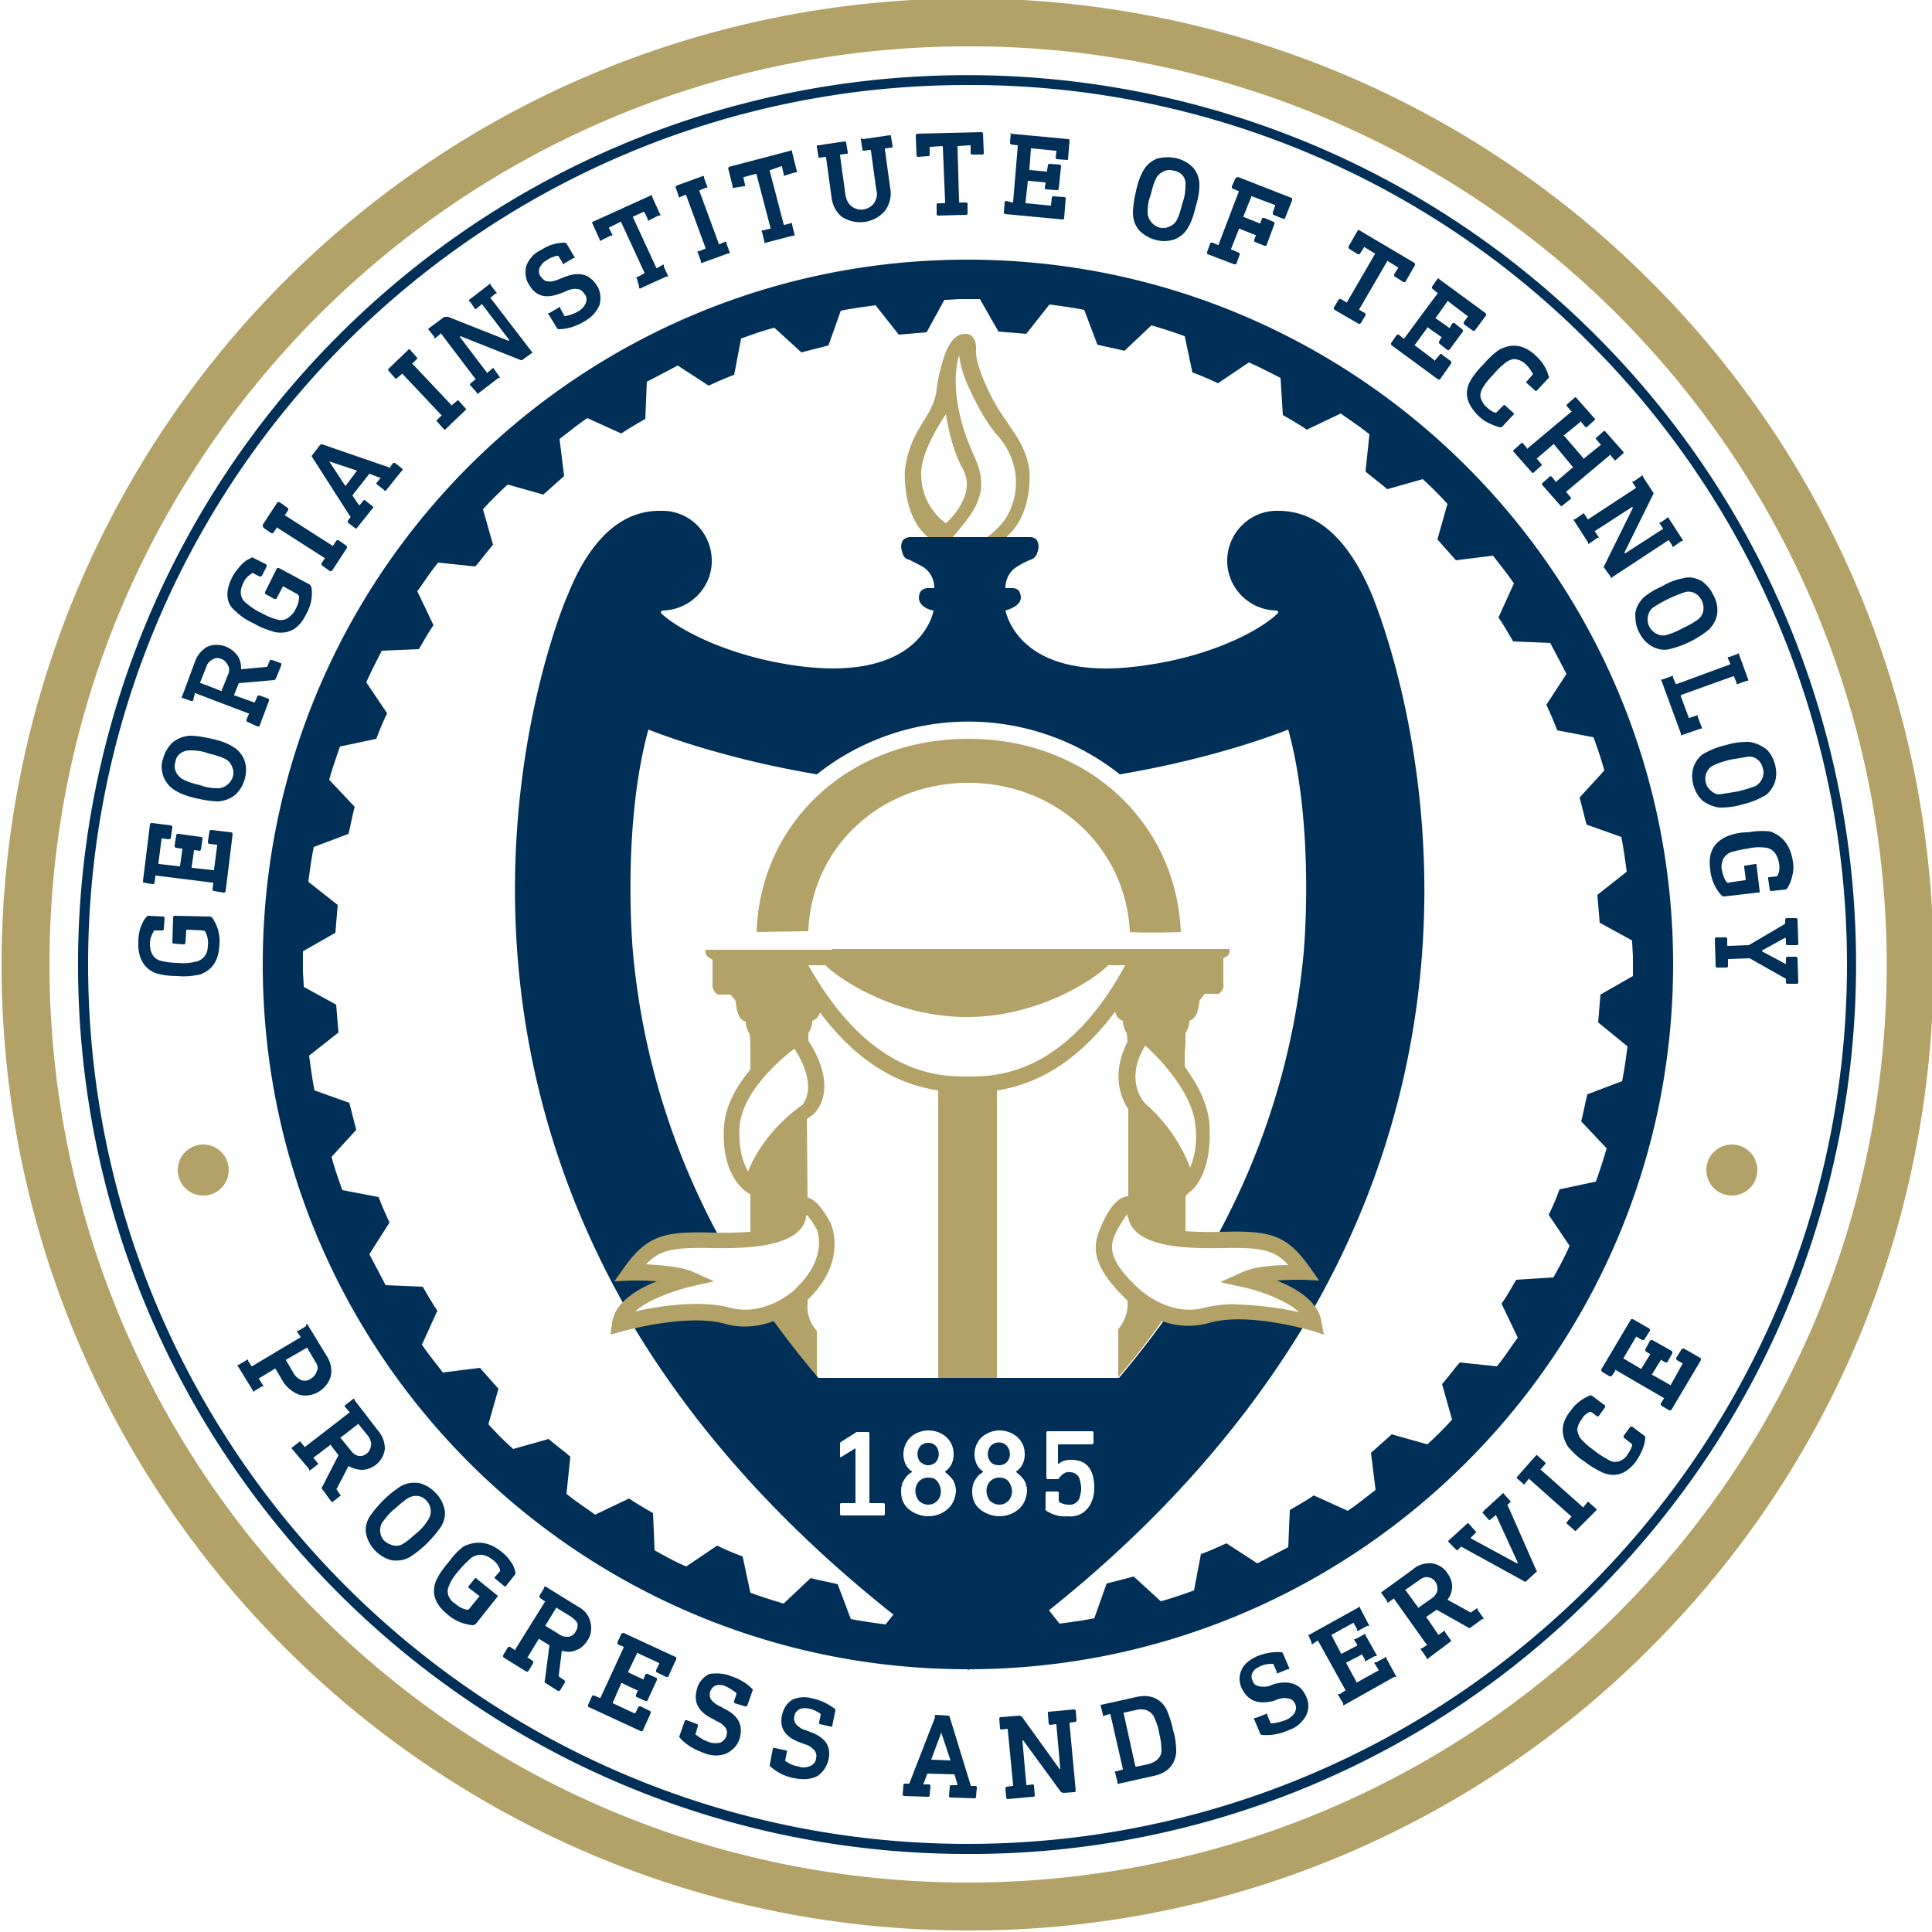 <svg xmlns="http://www.w3.org/2000/svg" width="200" height="200"><path d="M100.16 199.84c-55.2 0-100-44.8-100-100a100.16 100.16 0 0 1 29.281-70.719c39.04-39.043 102.399-39.043 141.438 0s39.043 102.399 0 141.438c-18.719 18.8-44.16 29.363-70.719 29.28zm0-195.04C47.68 4.8 5.121 47.36 5.121 99.84c0 25.2 10 49.36 27.84 67.2 37.117 37.12 97.277 37.12 134.48 0s37.118-97.278 0-134.481a94.63 94.63 0 0 0-67.28-27.758zm0 0" fill="#b2a268"/><path d="M100.16 191.922c-50.8 0-92.082-41.203-92.082-92.082A92.12 92.12 0 0 1 35.04 34.719C70.961-1.2 129.281-1.2 165.2 34.719s35.922 94.242 0 130.16c-17.12 17.36-40.558 27.121-65.039 27.043zm0-183.121C49.922 8.8 9.121 49.6 9.121 99.84s40.8 91.039 91.04 91.039 91.038-40.8 91.038-91.04c0-24.16-9.597-47.359-26.719-64.398-16.96-17.12-40.16-26.722-64.32-26.64zm0 18.078c-40.32 0-72.96 32.64-72.96 72.96s32.722 72.962 72.96 72.962 73.04-32.723 73.04-72.961-32.72-72.961-73.04-72.961zm68.32 81.441c-.16 1.2-.32 2.399-.558 3.602l-3.602 1.36c-.242.956-.398 1.917-.64 2.796l2.64 2.8a55.999 55.999 0 0 1-1.12 3.442l-3.759.801a26.72 26.72 0 0 1-1.12 2.64l2.16 3.2c-.481 1.117-1.04 2.16-1.68 3.277l-3.84.242c-.48.801-.961 1.68-1.52 2.48l1.68 3.52c-.723.961-1.36 2-2.16 2.961l-3.84-.402c-.64.723-1.2 1.52-1.84 2.242l1.04 3.68a39.36 39.36 0 0 1-2.56 2.559l-3.683-1.04-2.156 1.918.476 3.84c-.957.723-1.918 1.524-2.878 2.16l-3.52-1.597c-.8.558-1.68 1.039-2.48 1.52l-.16 3.84-3.2 1.679-3.2-2.078c-.882.398-1.76.797-2.64 1.117l-.718 3.762c-1.122.398-2.243.8-3.442 1.12l-2.8-2.562c-.88.242-1.84.48-2.801.723l-1.278 3.598c-1.203.242-2.402.402-3.601.558l-2.399-3.039-2.883.242-1.84 3.36c-.636 0-1.199.078-1.84.078h-1.84l-1.917-3.36-2.883-.238-2.398 3.04c-1.2-.161-2.399-.321-3.602-.56L86.718 164c-.956-.238-1.917-.398-2.796-.64l-2.8 2.64a55.998 55.998 0 0 1-3.442-1.121l-.801-3.758c-.879-.32-1.84-.723-2.64-1.121l-3.2 2.16c-1.117-.48-2.16-1.039-3.277-1.68l-.16-3.84c-.801-.48-1.68-.96-2.48-1.519l-3.52 1.68c-.961-.723-2-1.36-2.961-2.16l.398-3.84c-.719-.64-1.52-1.2-2.238-1.84L53.12 150a38.18 38.18 0 0 1-2.562-2.559l1.043-3.68-1.922-2.16-3.84.477c-.719-.957-1.52-1.918-2.16-2.879l1.601-3.52c-.562-.8-1.043-1.679-1.52-2.48l-3.84-.16-1.683-3.2 2.082-3.28c-.398-.88-.8-1.758-1.12-2.637l-3.759-.723c-.402-1.12-.8-2.238-1.12-3.437l2.558-2.801-.719-2.8-3.601-1.282c-.239-1.2-.399-2.399-.559-3.598l3.04-2.402-.24-2.879-3.359-1.84c0-.64-.082-1.2-.082-1.84v-1.84l3.36-1.921.242-2.88-3.04-2.398c.157-1.203.317-2.402.56-3.601l3.597-1.36c.242-.96.402-1.922.64-2.8l-2.64-2.801c.32-1.117.723-2.32 1.121-3.438l3.762-.8c.32-.88.719-1.84 1.117-2.641l-2.156-3.2c.476-1.12 1.039-2.16 1.598-3.28l3.84-.16c.48-.802.96-1.68 1.519-2.481l-1.68-3.52c.723-.96 1.36-2 2.16-2.96l3.84.402c.64-.72 1.2-1.52 1.84-2.243L50 52.718a39.58 39.58 0 0 1 2.559-2.558l3.68 1.04 2.16-1.919-.477-3.84c.957-.722 1.918-1.52 2.879-2.16l3.52 1.598c.8-.559 1.679-1.04 2.48-1.52l.16-3.84 3.2-1.68 3.198 2.083c.88-.402 1.762-.8 2.641-1.121l.719-3.762c1.12-.398 2.242-.8 3.441-1.117l2.8 2.558 2.802-.718 1.277-3.602c1.2-.238 2.402-.398 3.602-.558l2.398 3.039 2.883-.243 1.84-3.359c.636 0 1.199-.078 1.84-.078h1.84l1.917 3.36 2.88.238 2.402-3.04c1.199.16 2.398.32 3.597.56l1.364 3.6c.957.243 1.918.4 2.796.641l2.801-2.64a56 56 0 0 1 3.442 1.12l.8 3.759c.88.32 1.84.722 2.637 1.12l3.203-2.16c1.117.481 2.16 1.04 3.278 1.602l.242 3.84c.8.48 1.68.96 2.48 1.52l3.52-1.68c.96.719 2 1.36 2.96 2.16l-.402 3.84c.72.64 1.52 1.199 2.243 1.84l3.68-1.04a38.56 38.56 0 0 1 2.558 2.56l-1.04 3.679 1.919 2.16 3.84-.48c.722.96 1.52 1.921 2.16 2.878l-1.598 3.524c.559.797 1.04 1.68 1.52 2.476l3.84.16 1.68 3.204-2.083 3.199c.402.879.8 1.758 1.121 2.64l3.762.72c.398 1.12.8 2.238 1.117 3.44l-2.558 2.798.718 2.8 3.602 1.282c.238 1.199.398 2.398.558 3.597l-3.039 2.403.243 2.879 3.359 1.84c0 .64.078 1.199.078 1.84v1.84l-3.36 1.92-.238 2.88zm0 0" fill="#003057"/><path d="M106.559 48.719c-.32-2.88-2.32-4.719-3.598-7.04-2.16-4-1.922-5.44-1.922-5.44s.16-1.68-1.117-1.68c-1.121 0-1.684 1.12-2 1.84-.48 1.28-.8 2.562-.961 3.921-.32 2.88-2.64 3.84-3.281 8.239 0 0-.399 4.882 2.48 7.12h7.918c2.961-2.48 2.48-6.96 2.48-6.96zm-8.637 5.441c-1.684-1.2-2.563-3.12-2.563-5.12 0-2.56 2.563-6.161 2.563-6.161s.476 3.441 1.758 5.68c1.52 2.8-1.758 5.601-1.758 5.601zm6.078-.32a8.383 8.383 0 0 1-1.922 1.84h-3.52c2.403-2.801 4-4.72 2.32-8.399-3.038-6.562-1.597-10.48-1.597-10.48.239 1.199.239 2.078 2.239 5.758.558.96 1.12 1.84 1.84 2.64 2.16 2.48 2.402 6 .64 8.64zM82.96 134c-.96.879-2.16 1.602-3.44 2.078a130.701 130.701 0 0 0 5.039 6.563v-4.88a3.64 3.64 0 0 1-.957-2.8v-1.52a4.7 4.7 0 0 1-.641.559zm34.24 0-.481-.48v1.28c.082 1.04-.32 2-.957 2.802v4.957c1.84-2.16 3.52-4.32 5.039-6.559-1.281-.32-2.563-1.04-3.602-2zm-33.68-19.2c-4.48 3.2-5.598 6.88-5.84 7.759v5.68c2.718-.239 4.64-.88 4.96-2.317.16-.723.32-1.203.56-1.203.16 0 .241.082.402.16zm34.48 0c-.719-.8-1.121-1.84-1.2-2.878v12.797c.079 0 .16-.078.24 0 .241 0 .401.48.562 1.203.32 1.437 2.238 2.156 5.117 2.316v-6.476A17.084 17.084 0 0 0 118 114.8zM86.16 98.32H73.04v.239c0 .562.722.722.722.8V102c0 .398.238.8.558.96h1.282c.238.24.476.481.558.72.078.96.32 1.922 1.04 2.082 0 .476.16.879.402 1.277.078.48.078 1.441.078 2v2.8c1.36-1.679 2.879-3.198 4.718-4.48.48.641.883 1.282 1.204 2v-.398c.078-.48.078-1.441.078-2 .242-.402.398-.8.398-1.281.402-.16.723-.48.8-.88 4.481 6 9.044 7.598 12.243 8.079v29.762h6.078v-29.762c3.2-.48 7.762-2.16 12.242-8.16.079.48.399.8.797.96 0 .481.16.88.403 1.282.078.48.078 1.437.078 2v1.84a7.218 7.218 0 0 1 1.68-3.922c1.601 1.36 3.042 3.043 4.242 4.723v-2.641c.078-.48.078-1.441.078-2 .242-.402.402-.8.402-1.281.719-.239.957-1.121 1.04-2.078.16-.243.398-.48.558-.723h1.441c.32-.238.559-.559.48-.957v-2.64c0-.083.079-.16.079-.16.32-.083.562-.321.562-.642v-.242h-41.12zm14 13.121c-2.8 0-10 0-16.48-11.52h1.761c1.278 1.278 7.04 5.36 14.637 5.36 7.602 0 13.442-4.082 14.64-5.36h1.762c-6.242 11.52-13.52 11.52-16.32 11.52zm0 0" fill="#b2a268"/><path d="M103.441 152.96a1.32 1.32 0 0 0-.96.4c-.481.562-.481 1.359 0 2 .238.242.64.402.96.402.399 0 .72-.16.957-.403.48-.558.48-1.359 0-2-.238-.32-.636-.398-.957-.398zm0-1.28c.32 0 .637-.16.797-.32a1.32 1.32 0 0 0 0-1.68 1.16 1.16 0 0 0-1.68 0 1.33 1.33 0 0 0 0 1.68c.243.242.563.32.883.32zm-7.363 1.28a1.32 1.32 0 0 0-.957.4c-.48.562-.48 1.359 0 2 .238.242.64.402.957.402a1.31 1.31 0 0 0 .961-.403c.48-.558.48-1.359 0-2-.238-.32-.559-.398-.96-.398zm0-1.28c.32 0 .64-.16.8-.32a1.32 1.32 0 0 0 0-1.68c-.237-.239-.48-.32-.8-.32s-.637.16-.797.32a1.32 1.32 0 0 0 0 1.68c.239.16.48.32.797.32zM65.2 131.762c2.241-3.121 3.6-3.442 8.48-3.364h.96c-5.038-9.199-8.16-19.277-9.12-29.84 0 0-1.2-12.796 1.601-23.038 0 0 6.957 2.878 17.438 4.64a25.246 25.246 0 0 1 31.363 0c10.476-1.762 17.437-4.64 17.437-4.64 2.801 10.242 1.602 23.039 1.602 23.039-.961 10.48-4.082 20.562-9.2 29.84h.798c4.96-.16 6.242.242 8.48 3.363 0 0-4.16-.16-6.078.718 0 0 5.2 1.122 6.719 3.52C157.762 97.762 142 61.602 142 61.52c-1.52-3.598-4.398-8.641-9.68-8.641-2.8-.078-5.199 2.16-5.28 5.043-.08 2.797 2.16 5.2 5.038 5.277.082 0 .242.082.242.16s0 .082-.082.16c-1.52 1.52-6.316 4.243-13.199 5.282-12.879 2.078-14.719-4.64-14.96-5.602.562-.16 1.6-.558 1.6-1.36-.077-.64-.238-.878-.8-.96h-.8c0-.879.401-1.68 1.12-2.16.48-.32.961-.559 1.52-.797.562-.16.722-.723.8-1.363-.078-.637-.238-.88-.8-.957h-12.64c-.56.16-.72.32-.798.957.078.64.239 1.28.797 1.363.48.238.961.476 1.524.797.718.48 1.117 1.281 1.117 2.16h-.797c-.563.16-.723.32-.8.96 0 .88.956 1.282 1.519 1.36-.16.88-2 7.68-14.961 5.602-6.961-1.121-11.68-3.84-13.2-5.281-.082-.079-.082-.239 0-.239.079-.082.079-.082.16-.082 2.801-.078 5.122-2.398 5.04-5.277s-2.399-5.121-5.282-5.043c-5.277-.078-8.16 5.043-9.597 8.64-.082.083-15.762 36.083 6.238 74.32 1.68-2.237 6.64-3.359 6.64-3.359-2.238-.878-6.48-.718-6.48-.718zm59.76 4.476c-1.358.403-2.722.32-4.081-.078a99.687 99.687 0 0 1-5.04 6.48H84.72a95.654 95.654 0 0 1-5.117-6.562c-1.364.48-2.801.563-4.243.16-3.28-.879-8 .082-10.078.563 7.2 12.16 18.32 24.558 34.957 36.078 16.64-11.438 27.684-23.84 34.961-36-2.078-.559-6.96-1.598-10.238-.64zm-33.358 20.48c0 .083-.082.16-.082.16h-4.4c-.082 0-.16-.077-.16-.077v-1.04c0-.081.078-.16.078-.16h1.441c.079 0 .079 0 .079-.081v-5.598l-1.438.879c-.082.078-.16.078-.16-.082v-1.278c0-.082.078-.16.078-.16l1.52-.96c.082-.083.16-.083.242-.083h1.039c.082 0 .16.082.16.082v7.2c0 .082.078.082.078.082h1.363c.079 0 .16.078.16.078zm6.476-.48c-1.117.961-2.797.961-4 0-.558-.476-.797-1.117-.797-1.84 0-.398.078-.878.32-1.199a1.92 1.92 0 0 1 .797-.8v-.079a1.892 1.892 0 0 1-.636-.718 2.477 2.477 0 0 1-.242-1.043c0-.637.242-1.278.718-1.758 1.043-.961 2.723-.961 3.762 0 .48.48.719 1.039.719 1.758a2.21 2.21 0 0 1-.239 1.043 1.9 1.9 0 0 1-.64.718v.078c.32.243.558.48.8.801.239.403.32.801.32 1.2-.081.722-.32 1.363-.882 1.84zm7.363 0c-1.12.961-2.8.961-4 0-.562-.476-.8-1.117-.8-1.84 0-.398.078-.878.32-1.199a1.93 1.93 0 0 1 .8-.8v-.079a1.868 1.868 0 0 1-.64-.718 2.477 2.477 0 0 1-.242-1.043 2.48 2.48 0 0 1 .723-1.758 2.81 2.81 0 0 1 3.757 0c.48.48.72 1.039.72 1.758a2.21 2.21 0 0 1-.24 1.043c-.16.32-.398.558-.64.718v.078a3.8 3.8 0 0 1 .801.801c.238.403.32.801.32 1.2-.082.722-.32 1.363-.879 1.84zm7.598-.879c-.16.48-.48.88-.879 1.2a2.42 2.42 0 0 1-1.68.402c-.8.078-1.52-.16-2.16-.563-.082-.078-.16-.16-.082-.238v-1.601c0-.079.082-.16.082-.16h1.121c.079 0 .16.081.16.081v.88c0 .081.079.081.079.16.32.16.64.242.879.242.562.078 1.043-.242 1.203-.723.078-.32.16-.64.16-.96s-.082-.638-.16-.958c-.16-.48-.563-.723-1.043-.723-.399-.078-.797.243-1.04.563-.077.078-.077.16-.16.16h-1.039c-.082 0-.16-.082-.16-.082v-4.719c0-.082.078-.16.078-.16h4.641c.082 0 .16.078.16.078v1.121a.17.17 0 0 1-.16.16h-3.437c-.082 0-.082.083-.082.083v1.918h.082c.398-.32.796-.399 1.277-.399 1.121 0 1.84.48 2.16 1.36.16.48.242.96.242 1.519 0 .48-.082.96-.242 1.36zm0 0" fill="#003057"/><path d="M100.238 81.04c9.121 0 16.32 6.722 16.723 15.44 1.039.079 3.2.079 5.277 0-.476-11.44-9.758-20-22-20s-21.52 8.56-21.918 20l5.36-.082C84 87.68 91.2 81.04 100.238 81.04zM78.32 124.078l-.96-.637c-.16-.082-2.801-1.761-2.4-6.96.4-5.122 6.802-9.602 7.04-9.762l.64-.48.481.64c4.238 5.922 1.117 8.48.957 8.562-4.719 3.438-5.52 7.438-5.52 7.438zm3.918-15.52c-1.597 1.204-5.437 4.563-5.68 8.083-.16 2.32.403 3.757.883 4.64.637-1.68 2.239-4.48 5.68-6.96.078-.243 1.598-1.84-.883-5.762zm40 15.68-.238-1.277c0-.082-.719-4-4.64-7.441l-.079-.079c-.082-.082-3.52-3.601.32-9.043l.477-.718.64.558c.243.242 6.16 5.121 6.481 10.16.32 5.122-1.758 6.801-2 6.961zm-3.68-10c2.083 1.84 3.68 4.082 4.641 6.64.563-1.358.723-2.8.563-4.237-.242-3.442-3.684-7.04-5.203-8.403-2.16 3.524-.239 5.762 0 6zm18.482 23.922-1.2-.398c-.078 0-6.719-2-10.719-.801-4.64 1.277-8.242-2.16-8.48-2.402-4-3.84-3.52-5.84-2.48-8 .878-1.918 1.839-2.797 2.8-2.72.96.083 1.2 1.2 1.36 1.923s1.359 1.918 8.077 1.758c5.204-.16 6.801.32 9.204 3.68l.957 1.359-1.68-.079c-.559 0-1.598 0-2.719.079 2.078.8 4.399 2.242 4.64 4.32zm-8.88-3.12c2.078.081 4.238.32 6.32.8-1.44-1.36-4.48-2.32-5.68-2.559l-2.48-.562 2.32-1.04c1.2-.558 3.282-.718 4.72-.718-1.438-1.602-2.801-1.84-6.801-1.762-4.16.082-9.118-.16-9.758-3.12-.082-.157-.082-.24-.082-.4-.399.481-.719 1.04-1.04 1.602-.718 1.438-1.359 2.797 2.16 6.078.083.082 3.2 3.04 6.88 2 1.12-.238 2.242-.398 3.441-.32zm-64.96 3.12.16-1.2c.242-2.081 2.562-3.519 4.64-4.32-1.121-.081-2.16-.081-2.719-.081l-1.68.082.958-1.36c2.402-3.36 4.082-3.84 9.203-3.68 6.718.16 7.918-1.042 8.078-1.761s.398-1.84 1.36-1.918c1.198-.082 2.241 1.68 2.8 2.719.078.238 1.762 4-2.48 8-.239.238-3.918 3.68-8.48 2.398-4-1.117-10.642.8-10.72.8zm3.679-7.281c1.52.082 3.52.242 4.723.723l2.32 1.039-2.48.558c-1.204.32-4.243 1.2-5.68 2.563 2.398-.563 6.636-1.203 9.758-.403 3.761 1.04 6.878-1.918 6.878-2 3.282-3.12 2.243-5.84 2.16-6.078a9.74 9.74 0 0 0-1.038-1.52c-.079.079-.079.16-.079.317-.64 2.883-5.52 3.203-9.761 3.121-4-.078-5.36.16-6.801 1.68zm0 0" fill="#b2a268"/><path d="M14.32 97.441A4.51 4.51 0 0 1 14.559 96c.16-.398.32-.8.64-1.121.082-.078.16-.078.16-.078l1.52.078c.082 0 .16.082.16.082v.078l-.078 1.121c0 .078-.082.16-.16.16H16c-.078 0-.078 0-.078.078-.242.403-.402.801-.402 1.282 0 .879.32 1.52 1.039 1.761a7.89 7.89 0 0 0 1.921.239c.641.082 1.282 0 1.918-.16.32-.079.641-.32.801-.56.242-.32.32-.722.32-1.12.083-.48-.078-.961-.238-1.36-.082-.082-.16-.16-.242-.16l-1.68-.082c-.078 0-.078.082-.078.082l-.082 1.282c0 .078-.078.16-.16.16h-.078L18 97.68c-.078 0-.16-.078-.16-.078l.082-2.641c0-.082.078-.16.156-.16h.082l3.52.078c.16 0 .242.082.32.16a4.25 4.25 0 0 1 .719 2.723c-.078 1.68-.719 2.636-2 3.117-.797.16-1.598.242-2.32.16-.797 0-1.598-.078-2.32-.32-1.2-.48-1.84-1.598-1.759-3.278zm.48-6.241.72-5.84c0-.079.082-.16.16-.16h.082l1.918.241a.17.17 0 0 1 .16.16v.079l-.16 1.039a.17.17 0 0 1-.16.16h-.079l-.64-.078c-.082 0-.082 0-.082.078l-.32 2.48c0 .082 0 .082.081.082l2.079.239c.082 0 .082 0 .082-.078l.238-1.68c0-.082 0-.082-.078-.082h-.082l-.48-.078c-.079 0-.16-.082-.16-.16v-.082l.16-1.04c0-.082.081-.16.16-.16h.081l2.32.32c.079 0 .16.079.16.16v.079l-.16 1.043c0 .078-.081.156-.16.156L20.16 88c-.082 0-.082 0-.082.078l-.238 1.684c0 .078 0 .078.082.078l2.156.238c.082 0 .082 0 .082-.078l.32-2.48c0-.079 0-.079-.082-.079l-.718-.082c-.078 0-.16-.078-.16-.16v-.078l.16-1.043c0-.078.082-.156.16-.156h.082l2 .238c.078 0 .156.078.156.16v.078l-.719 5.84a.17.17 0 0 1-.16.16h-.078l-.96-.16a.17.17 0 0 1-.161-.16V92l.078-.559c0-.082 0-.082-.078-.082h-.078l-5.762-.718c-.082 0-.082 0-.082.078v.082l-.078.558a.17.17 0 0 1-.16.16h-.078l-.961-.16c.078.082 0 0 0-.16 0 .082 0 .082 0 0zm2.079-12.641c.16-.637.48-1.2.96-1.68.481-.399 1.04-.64 1.763-.719.796 0 1.597.16 2.32.32s1.52.399 2.156.801c.563.32.961.797 1.203 1.36.239.64.239 1.28.078 1.918a3.54 3.54 0 0 1-.96 1.68c-.477.402-1.04.64-1.758.722-.801 0-1.602-.16-2.32-.32s-1.52-.403-2.16-.801c-.56-.32-.962-.8-1.2-1.36s-.32-1.28-.082-1.921zm1.281.32c-.238.64.078 1.36.719 1.762.562.32 1.2.48 1.84.64.64.239 1.203.32 1.922.32.879-.081 1.597-.882 1.52-1.761-.083-.48-.321-.961-.72-1.2-.562-.32-1.203-.48-1.84-.64-.64-.238-1.203-.32-1.921-.32-.801 0-1.442.48-1.52 1.199zm.64-6.641 1.36-3.68a2.874 2.874 0 0 1 1.281-1.597c1.118-.48 2.399-.082 3.118.879.32.398.402.96.402 1.441l2.64-.242c.079 0 .079-.078.079-.078l.242-.563c0-.078.078-.078.156-.078h.082l.88.32c.081 0 .081.079.081.16v.079l-.562 1.36c-.079.081-.079.16-.16.16l-3.68.32-.48 1.203c0 .078 0 .078.081.078l2 .719c.078 0 .078 0 .078-.078l.243-.563c0-.078.078-.078.16-.078h.078l.883.32c.078 0 .078.078.078.16v.079l-.961 2.562c0 .078-.078.078-.16.078h-.078l-1.04-.48c-.081 0-.081-.078-.081-.16v-.079l.242-.558c0-.082 0-.082-.082-.082l-5.442-2.078c-.078-.082-.078 0-.078.078l-.16.64c0 .079-.078.079-.16.079h-.078l-.883-.32c-.078.16-.078.081-.078 0zm2.56-3.199-.641 1.602c0 .078 0 .078.082.078l2.078.8c.082 0 .082 0 .082-.078l.64-1.601a1.02 1.02 0 0 0 0-.961c-.16-.32-.402-.559-.64-.64-.32-.16-.64-.16-.883 0-.398.16-.637.48-.719.8zm2.718-9.359c.242-.48.563-.801.883-1.2.32-.32.64-.558 1.039-.718.078-.082.16-.082.238 0l1.282.636c.082.082.082.082.082.16v.083l-.48.96c-.083.079-.083.079-.161.079h-.082l-.64-.32c-.079-.079-.079-.079-.16 0-.4.242-.72.562-.88.96-.398.801-.398 1.52.242 2.078.48.403 1.04.801 1.598 1.043a6.82 6.82 0 0 0 1.762.72 1.32 1.32 0 0 0 .96-.161c.317-.238.637-.48.798-.879.242-.402.402-.883.402-1.36 0-.081-.082-.16-.16-.241l-1.442-.801h-.078l-.64 1.203c0 .078-.082.078-.16.078h-.083l-.878-.48c-.079 0-.079-.079-.079-.16v-.079l1.2-2.402c0-.078.078-.078.16-.078h.078L32 60.48c.16.078.16.16.238.32.16.96-.078 2-.558 2.8-.72 1.52-1.84 2.079-3.2 1.84-.8-.242-1.52-.48-2.16-.882-.718-.32-1.36-.72-1.922-1.278-1.039-.8-1.117-2.082-.32-3.601zm3.122-5.36L28.718 52c.082 0 .082-.078.16 0h.082l.8.559c.079.082.079.082.079.16v.082l-.32.48c-.079.078-.079.078 0 .078l4.878 3.121c.082.079.082.079.082 0l.32-.48c.079-.078.079-.078.16-.078h.08l.8.558c.082.079.082.079.082.16v.079l-1.524 2.32c-.078.082-.078.082-.16.082h-.078l-.8-.562c-.079-.079-.079-.079-.079-.16v-.079l.32-.48c.079-.078.079-.078 0-.078l-4.88-3.122c-.078-.082-.078-.082-.078 0l-.32.48c-.083.078-.083.078-.16.078h-.083l-.797-.558c-.082-.16-.082-.16-.082-.32zm5.12-7.199.801-1.043c.078-.078.16-.078.238-.078l6.961 2.398c.078.082.078 0 .078-.078l.243-.32c.078-.078.078-.078.16-.078h.078l.723.558c.078.079.078.079.078.16 0 0 0 .079-.078.079l-1.602 2c-.078.082-.078.082-.16.082 0 0-.078 0-.078-.082l-.723-.559c-.078-.082-.078-.082-.078-.16l.078-.078.32-.402c.082-.079.082-.079-.078-.079l-1.043-.402-1.758 2.242.641.957c.078.082.078.082.16 0l.32-.398c.079-.078.079-.078.16-.078l.079.078.719.558c.082.082.082.082.082.16l-.082.083-1.598 2c-.082.078-.082.078-.16.078l-.082-.078-.719-.563v-.156l.238-.32c.082-.082.082-.082 0-.16l-4-6.243c0 .082 0 0 .082-.078zm1.758.64 1.684 2.56 1.199-1.602zm6.16-9.601 2-1.922c.082-.078.082-.078.16-.078l.082.078.641.723c.078.078.078.078.078.16l-.078.078-.402.403c-.078 0-.078.078 0 .078l4 4.242c0 .078.082.078.082 0l.48-.402c.078-.079.078-.079.16-.079l.079.079.64.718c.078.082.078.082.078.16l-.078.082-2 1.918c-.082.082-.082.082-.16.082l-.078-.082-.64-.718c-.083-.078-.083-.078-.083-.16l.082-.079.399-.402c.082-.078.082-.078 0-.078l-4-4.242c-.078-.078-.078-.078-.078 0l-.48.402c-.083.078-.083.078-.161.078l-.082-.078-.64-.723c-.079-.078-.079-.16 0-.238zm8.321-7.12 2.082-1.599c.078-.082.16-.082.16 0v.079l.558.718c.082.082.082.16 0 .16h-.078l-.48.403c-.082 0-.082.078 0 .078l4.238 5.52c.082.081.082.16 0 .16l-.879.64c-.082.082-.16.082-.238.082l-6.242-2.48-.078.078 2.796 3.68c.082.082.082.082.082 0l.48-.399c.08-.082.161-.082.161 0l.559.8c.082.08.082.161 0 .161h-.078L49.52 40.72c-.079.082-.16.082-.16 0v-.078l-.641-.72c-.078-.081-.078-.081-.078-.16l.078-.081.48-.399c.082-.082.082-.082 0-.082l-3.52-4.64c-.077-.079-.077-.079-.077 0l-.48.402c-.083.078-.161.078-.161 0v-.082l-.563-.719c-.078-.082-.078-.16 0-.16l.082-.078L46 32.8h.398l6.243 2.48.078-.082-2.797-3.68c-.082-.078-.082-.078-.082 0l-.48.403c-.08.079-.08.079-.16.079l-.079-.078-.48-.723c-.082 0-.082 0-.082-.16-.16.082-.079 0 0 0zm7.519-5.2a4.431 4.431 0 0 1 2.402-.719c.079 0 .16.078.16.078l.801 1.36c.079.082.079.16 0 .16h-.082l-.96.562c-.079.078-.16.078-.16 0V27.2l-.4-.64c0-.079-.077-.079-.16-.079-.398.079-.8.239-1.12.48-.32.161-.559.481-.72.802-.077.316-.077.636.161.879.16.238.398.48.719.48.402.078.8-.082 1.203-.242l.398-.16c1.602-.64 2.64-.399 3.442.8.398.56.476 1.282.316 2-.316.801-.879 1.36-1.598 1.762-.8.48-1.761.797-2.64.797-.078 0-.16-.078-.16-.078l-.88-1.441c-.081-.079-.081-.16 0-.16h.079l.96-.56c.083-.077.161-.077.161 0v.083l.398.719c0 .078.082.078.082.078a3.84 3.84 0 0 0 1.36-.48c.398-.239.64-.477.8-.88a.856.856 0 0 0-.16-.96c-.16-.239-.402-.477-.718-.477-.403-.082-.883.078-1.203.238l-.399.16c-1.601.64-2.64.399-3.36-.8-.402-.56-.48-1.282-.32-2 .32-.801.88-1.36 1.598-1.68zm5.282-2.88 6-2.722c.081-.078.16 0 .16.082v.078l.8 1.762c.078.078.078.16-.082.16h-.078l-.96.48c-.079.079-.16 0-.16-.081v-.078L66.718 22c0-.078-.078-.078-.078-.078l-1.04.476c-.081 0-.081.082-.081.082l2.402 5.2c0 .082.078.082.078.082l.559-.32c.082-.083.16-.083.16.078v.082l.402.878c.078.079 0 .16-.082.16h-.078l-2.64 1.2c-.083.082-.16 0-.16-.078v-.082l-.24-.88c-.081-.081 0-.16.079-.16h.078l.563-.32c.078 0 .078-.082.078-.082L64.32 23.04c0-.078-.082-.078-.082-.078l-1.117.559c-.082 0-.082.082-.082.082l.32.636c.082.082 0 .16-.078.16H63.2l-.96.48c-.079.083-.16.083-.16-.077l-.798-1.762c-.082 0 0 0 .078-.078-.078 0 0 0 0 0zm8.718-3.76 2.64-.962c.083-.078.16 0 .16.082v.078l.321.883c.082.078 0 .16-.078.16h-.082l-.559.239c-.082 0-.082.082-.082.082l2 5.437c0 .082.082.082.082.082l.56-.242c.081-.078.16 0 .16.082v.078l.32.88c.082.081 0 .16-.079.16h-.082l-2.64.96c-.078.082-.16 0-.16-.078v-.082l-.32-.879c-.079-.082 0-.16.081-.16h.078l.563-.238c.078 0 .078-.082.078-.082l-2-5.442c0-.078-.078-.078-.078-.078l-.563.238c-.078.082-.16 0-.16-.078v-.082l-.316-.879c.078-.078.078-.16.156-.16zm5.363-1.919 6.399-1.68c.082-.081.16 0 .16.079v.082l.48 1.918c.079.082 0 .16-.082.16h-.078l-1.039.32c-.082.078-.16 0-.16-.082V18l-.16-.719c0-.082-.082-.082-.082-.082l-1.117.403c-.082 0-.082.078-.082.078l1.441 5.52c0 .081.078.081.078.081l.64-.16c.083-.082.161 0 .161.078v.082l.238.957c.082.082 0 .16-.078.16h-.082l-2.797.723c-.082.078-.16 0-.16-.082v-.078L78.88 24c-.078-.078 0-.16.082-.16h.078l.64-.16c.083 0 .083-.078.083-.078l-1.442-5.524c0-.078-.082-.078-.082-.078l-1.199.32c-.078 0-.078.078-.078.078l.16.723c.078.078 0 .16-.082.16h-.078l-.961.16c-.078.079-.16 0-.16-.082v-.078l-.48-1.922c0 .082.081 0 .081-.078zm13.919-2.883L92.077 14c.082 0 .16 0 .16.078v.082l.16.961c0 .078 0 .16-.078.16h-.082l-.558.078c-.078 0-.078.082-.078.082l.558 4.079c.16.8-.082 1.68-.558 2.32-1.122 1.281-2.961 1.52-4.403.64-.64-.48-1.039-1.28-1.12-2.082l-.56-4.078c0-.082-.078-.082-.078-.082l-.562.082c-.078 0-.16 0-.16-.082v-.078l-.16-.96c0-.079 0-.16.082-.16h.078l2.722-.4c.079 0 .16.079.16.16l.16.962c0 .078 0 .16-.081.16h-.078l-.563.078c-.078 0-.078.078-.078.078l.559 4.082c.082.48.242.88.64 1.2.719.562 1.762.402 2.32-.32.239-.4.399-.88.239-1.36l-.559-4.078c0-.082-.082-.082-.082-.082H90l-.559.082c-.082 0-.16 0-.16-.082v-.079l-.16-.96c0-.083 0-.16.078-.16l.16.077zm5.6-.558 6.642-.16c.078 0 .16.082.16.16l.078 2c0 .082-.078.16-.078.16h-1.122c-.081 0-.16-.078-.16-.078v-.802c0-.082-.082-.082-.082-.082l-1.199.082c-.078 0-.078.078-.078.078l.16 5.68c0 .082.078.082.078.082H100c.078 0 .16.078.16.078v1.04c0 .081-.082.16-.082.16H100l-2.879.081c-.082 0-.16-.082-.16-.082V21.2c0-.078.078-.16.078-.16h.722c.079 0 .079-.078.079-.078l-.238-5.762c0-.078-.082-.078-.082-.078l-1.2.078c-.082 0-.082.082-.082.082V16c0 .078-.078.16-.078.16h-.082l-1.039.078c-.078 0-.16-.078-.16-.078v-.082l-.078-2c0-.156.078-.238.16-.238zm9.68 0 5.919.558c.082 0 .16.082.16.082v.079l-.16 1.921c0 .079-.079.079-.079.079l-1.039-.079c-.082 0-.16-.082-.16-.16l.078-.64c0-.078 0-.078-.078-.078l-2.48-.243c-.082 0-.082 0-.082.082l-.16 2.079c0 .082 0 .082.082.082l1.68.16c.077 0 .077 0 .077-.082v-.078l.082-.48a.17.17 0 0 1 .16-.161l1.04.078c.082 0 .16.082.16.16l-.238 2.32c0 .083-.082.16-.16.16h-.083l-1.039-.077c-.082 0-.16-.082-.16-.082v-.079l.078-.48c0-.082 0-.082-.078-.082l-1.68-.16c-.082 0-.082 0-.082.082l-.238 2.16c0 .078 0 .078.078.078l2.48.242c.083 0 .083 0 .083-.082l.078-.719c0-.082.082-.16.16-.16h.082l1.04.078c.077 0 .16.082.16.082v.079l-.16 2c0 .082-.083.16-.083.16H110l-5.922-.559c-.078 0-.156-.082-.156-.16v-.078l.078-.961a.17.17 0 0 1 .16-.16l.64.16c.079 0 .079 0 .079-.082l.48-5.758c0-.082 0-.082-.078-.082l-.562-.078c-.078 0-.16-.082-.16-.16v-.082l.082-.957c-.16.078-.082.078 0 .078zm17.2 2.558c.64.16 1.2.48 1.68.961a2.79 2.79 0 0 1 .64 1.762c0 .8-.16 1.598-.398 2.32-.16.72-.403 1.52-.801 2.16-.32.56-.8.958-1.441 1.2-1.282.398-2.641 0-3.598-.961a2.787 2.787 0 0 1-.64-1.762c0-.797.16-1.598.32-2.316s.398-1.524.796-2.16c.32-.563.801-.961 1.442-1.204.719-.16 1.441-.16 2 0zm-.32 1.282c-.641-.239-1.36.082-1.758.64-.32.559-.48 1.2-.64 1.84-.243.64-.321 1.2-.321 1.918.078.883.879 1.602 1.758 1.524.48-.082.96-.32 1.203-.723.316-.559.476-1.2.636-1.84.243-.64.32-1.2.32-1.918.083-.723-.48-1.36-1.198-1.441zm6.64.64 5.52 2.16c.082 0 .082.079.082.16v.079l-.723 1.84c0 .082-.078.082-.16.082h-.078l-.961-.403c-.078 0-.078-.078-.078-.16V22l.238-.719c0-.082 0-.082-.078-.082l-2.32-.879c-.082 0-.082 0-.082.078l-.801 2c0 .082 0 .082.082.082l1.597.641c.082 0 .082 0 .082-.082l.16-.398c0-.082.079-.082.16-.082h.079l.96.402c.083 0 .083.078.083.16v.078l-.8 2.16c0 .082-.083.082-.161.082h-.082l-.957-.402c-.082 0-.082-.078-.082-.16V24.8l.16-.403c0-.078 0-.078-.078-.078l-1.602-.64c-.082 0-.082 0-.082.082l-.797 2c0 .078 0 .078.079.078l.718.32c.082 0 .082.078.082.16v.078l-.32.883c0 .078-.078.078-.16.078h-.078l-2.723-1.039c-.078 0-.078-.082-.078-.16v-.082l.32-.879c0-.078.078-.078.16-.078h.079l.558.238c.082 0 .082 0 .082-.078l2.078-5.441c0-.078 0-.078-.078-.078l-.558-.242c-.082 0-.082-.079-.082-.16v-.079l.402-.883a.359.359 0 0 0 .238-.078zm12.559 5.52 5.68 3.36c.081.081.081.081.081.16v.081l-.96 1.68c0 .078-.079.078-.16.078h-.079l-.883-.558c-.078-.082-.078-.082-.078-.16v-.083l.399-.636c.082-.082 0-.082 0-.082l-1.04-.64c-.077-.08-.077 0-.077 0L140.719 32c-.078.078 0 .078 0 .078l.562.32c.078.082.078.082.078.16v.083l-.48.8c-.078.079-.078.079-.16.079h-.078l-2.48-1.442c-.083-.078-.083-.078-.083-.156v-.082l.48-.8c.083-.08.083-.08.16-.08h.083l.558.321c.082.078.082 0 .082 0l2.88-4.96c.077-.083 0-.083 0-.083l-1.04-.636c-.082-.082-.082 0-.082 0l-.398.636c-.082.082-.082.082-.16.082h-.082l-.88-.558c-.077-.082-.077-.082-.077-.16v-.082l.957-1.68c.082 0 .082-.078.16 0zm8.241 5.039 4.802 3.52c.078.081.078.081.078.16v.082l-1.121 1.52c-.078.077-.078.077-.16.077h-.079l-.878-.636c-.082-.082-.082-.082-.082-.16v-.083l.402-.558c.078-.082.078-.082 0-.082l-2-1.52c-.082-.078-.082-.078-.082 0l-1.2 1.68c-.081.082-.081.082 0 .082l1.36.96c.078.079.078.079.078 0l.242-.401c.078-.079.078-.079.16-.079h.079l.8.637c.082.082.082.082.082.16v.082l-1.363 1.84c-.078.078-.078.078-.156.078h-.082l-.8-.636c-.08-.082-.08-.082-.08-.16v-.083l.24-.398c.081-.082.081-.082 0-.082l-1.36-.957c-.078-.082-.078-.082-.078 0l-1.282 1.758c-.082.082-.082.082 0 .082l2 1.52c0 .077.079.077.079 0l.48-.563c.082-.078.082-.078.16-.078 0 0 .082 0 .082.078l.88.64c.077.082.077.082.077.16v.083l-1.117 1.597c-.082.082-.082.082-.16.082h-.082l-4.8-3.52c-.079-.081-.079-.081-.079-.16v-.081l.559-.801c.082-.078.082-.078.16-.078h.082l.48.398c.078.082.078.082.078 0l3.442-4.64c.078-.079.078-.079 0-.079l-.48-.398c-.083-.082-.083-.082-.083-.16v-.082l.563-.801c.078-.078.16-.078.16 0 0-.078 0-.078 0 0zm10 7.921a4.353 4.353 0 0 1 1.36 2.16c.078.08 0 .161-.082.24l-1.117 1.198c-.082.082-.082.082-.16.082l-.082-.082-.8-.718c-.079-.078-.079-.078-.079-.16l.078-.079.563-.64c.078-.082.078-.082 0-.16a3.59 3.59 0 0 0-.641-.88 1.93 1.93 0 0 0-1.04-.562c-.32-.078-.722.082-.96.242a6.91 6.91 0 0 0-1.36 1.278c-.48.48-.878.96-1.199 1.52-.16.32-.242.64-.16.96.16.403.32.723.64.961.24.238.56.48.88.559.078 0 .078 0 .16-.078l.64-.641c.079-.078.16-.078.16-.078l.079.078.8.719c.079.082.079.082.079.16l-.078.082-1.121 1.2c-.079.077-.16.077-.239.077-.883-.238-1.68-.636-2.242-1.199-1.117-1.117-1.52-2.238-.879-3.52.399-.718.88-1.28 1.442-1.84.476-.558 1.039-1.12 1.68-1.519 1.277-.64 2.48-.48 3.679.64zm7.2 7.84 1.84 2.08c.078.082.078.082.078.16l-.078.082-.719.64c-.082.079-.16.079-.16 0l-.402-.48c0-.082-.078-.082-.078 0l-4.48 3.758c-.083.082-.083.082 0 .082l.398.48c.082.079.082.16.082.16l-.082.079-.797.64c-.082.078-.16.078-.16.078l-.082-.078-1.84-2.082c-.078-.078-.078-.16-.078-.16l.078-.078.718-.64c.082-.079.16-.079.16-.079l.083.078.398.48c0 .083.082.083.082 0l1.68-1.44c.078-.079.078-.079 0-.079L160.879 46c-.078-.078-.078-.078-.078 0l-1.68 1.441c-.082.079-.082.079 0 .079l.399.48c.082.078.082.078.082.16l-.082.078-.72.64c-.081.083-.081.083-.16.083l-.081-.082-1.84-2.078c-.078-.082-.078-.082-.078-.16l.078-.082.722-.637c.079-.082.079-.082.16-.082l.079.082.398.476c0 .082.082.082.082 0l4.48-3.757c.079 0 .079-.082 0-.082l-.402-.48c-.078-.079-.078-.079-.078-.157l.078-.082.723-.64c.078-.079.16-.079.16-.079l.078.078 1.84 2.082c.082.078.082.078.082.16l-.082.079-.719.64c-.082.078-.16.078-.16.078l-.082-.078-.398-.48c0-.078-.078-.078-.078 0l-1.68 1.36a.04.04 0 0 0 0 .081l2 2.32c0 .079.078.079.078 0l1.68-1.363c.082-.078.082-.078 0-.078l-.399-.48c-.082-.079-.082-.079-.082-.16l.082-.079.719-.64s.078-.082.16 0c-.082-.082 0 0 0 0zm6.559 8.962 1.441 2.238c.078.082.078.16 0 .16h-.082l-.797.559c-.082.082-.16.082-.16 0v-.079l-.32-.48c0-.078-.082-.078-.082-.078l-5.84 3.84c-.078.078-.16.078-.16 0v-.082l-.64-.88a.15.15 0 0 1 0-.241l2.96-6-.078-.079-3.84 2.48c-.082.08-.082.08 0 .08l.32.48c.079.082.079.16 0 .16h-.082l-.8.558c-.079.082-.16.082-.16 0v-.078l-1.438-2.238c-.082-.082-.082-.16 0-.16h.078l.8-.563c.083-.078.161-.078.161 0l.32.48c0 .083.078.083.078.083l4.883-3.203c.078 0 .078-.079.078-.079l-.32-.48c-.078-.078-.078-.16 0-.16h.082l.8-.559c.079-.082.157-.082.157 0v.078l1.043 1.602c.078.078.078.16 0 .238l-2.96 6 .077.082 3.84-2.48c.082 0 .082-.082.082-.082l-.32-.48c-.078-.079-.078-.16 0-.16h.082l.797-.56c-.078 0-.078 0 0 .083zm4.641 8c.32.558.48 1.199.402 1.918-.082.64-.403 1.199-.883 1.68-1.2.96-2.64 1.679-4.078 2-.64.16-1.281 0-1.84-.321a3.182 3.182 0 0 1-1.281-1.438c-.32-.562-.399-1.203-.399-1.921.078-.641.399-1.2.88-1.68.558-.48 1.28-.88 2-1.2.64-.402 1.359-.64 2.16-.8.64-.16 1.28 0 1.84.32.48.32.96.88 1.198 1.442zm-1.2.558c-.32-.64-.96-1.039-1.68-.879-1.199.399-2.402.957-3.44 1.68a1.64 1.64 0 0 0 0 2.32c.401.399.882.559 1.358.48a6.774 6.774 0 0 0 1.762-.722 8.783 8.783 0 0 0 1.68-.96c.558-.477.64-1.278.32-1.919zm3.84 5.52.96 2.64c.08.078 0 .16-.081.16h-.078l-.88.32c-.081.079-.16 0-.16-.081v-.078l-.241-.563c0-.078-.079-.078-.079-.078l-5.363 1.922C174 71.922 174 72 174 72v.078l.8 2.16c0 .082.079.082.079.082l.723-.242c.078-.078.16 0 .16.082v.078l.398 1.043c.078.078 0 .16-.082.16H176l-1.84.637c-.082.082-.16 0-.16-.078v-.078l-2-5.442c-.078-.082 0-.16.078-.16h.082l.88-.32c.081-.078.16 0 .16.078v.082l.241.559c0 .082.079.082.079.082h.082l5.437-2c.082 0 .082-.082.082-.082l-.242-.559c-.078-.082 0-.16.082-.16h.078l.883-.32c-.082-.16 0-.078.078 0 0-.078 0 0 0 0zm3.762 11.52c.16.64.16 1.28-.082 1.921-.239.559-.64 1.117-1.2 1.36a7.955 7.955 0 0 1-2.16.8c-.718.239-1.52.32-2.32.32-.64-.081-1.2-.32-1.762-.722a3.583 3.583 0 0 1-.957-1.68c-.16-.64-.16-1.277.078-1.918.243-.562.641-1.12 1.2-1.36a7.874 7.874 0 0 1 2.16-.8c.722-.242 1.52-.32 2.32-.32.64.078 1.2.32 1.762.719.48.402.8 1.039.96 1.68zm-1.282.32c-.16-.72-.718-1.2-1.44-1.2l-1.919.32c-.64.16-1.2.32-1.84.641-.8.48-.96 1.52-.48 2.239.32.402.719.718 1.199.718l1.922-.316c.637-.16 1.2-.32 1.84-.563.636-.398.957-1.199.718-1.84zm3.122 9.68a3.34 3.34 0 0 1-.082 1.519 3.75 3.75 0 0 1-.48 1.203l-.161.156-1.52.16c-.078 0-.16-.078-.16-.16l-.16-1.117c0-.082 0-.16.082-.16h.078l.723-.082c.078 0 .078-.078.078-.078.238-.403.238-.88.16-1.282-.16-.879-.558-1.437-1.281-1.597-.64-.082-1.277-.082-1.918.078-.64.082-1.281.238-1.84.398a1.93 1.93 0 0 0-.723.64c-.16.403-.238.802-.16 1.122.082.48.242.96.48 1.281.083.078.16.16.243.078l1.68-.238c.078 0 .078-.082.078-.082l-.16-1.277c0-.082 0-.16.082-.16h.078l.96-.16c.083 0 .16 0 .16.078v.082l.321 2.636c0 .082 0 .16-.082.16H182l-3.52.403c-.16 0-.242-.082-.32-.16A4.62 4.62 0 0 1 177.04 90c-.24-1.68.32-2.719 1.6-3.36a5.74 5.74 0 0 1 2.32-.48 7.688 7.688 0 0 1 2.321-.082c1.278.48 2.078 1.442 2.32 3.121zm.476 10 .082 2.48c0 .082-.082.16-.082.16h-1.039c-.078 0-.16-.078-.16-.078v-.402c0-.079-.078-.079-.078-.079l-3.68-2.082-2.16.082c-.082 0-.082 0-.082.078V100c0 .078-.078.16-.078.16h-1.039c-.082 0-.16-.082-.16-.082V100l-.082-2.8c0-.079.082-.16.082-.16h1.038c.079 0 .16.081.16.081v.718c0 .083.079.083.079.083l2.16-.082 3.68-2.16c.082-.078.082-.078.082-.16v-.32c0-.079.078-.16.16-.16h.96c.079 0 .157.081.157.16l.082 2.48c0 .082-.082.16-.082.16h-1.039c-.078 0-.16-.078-.16-.078V97.2c0-.079-.078-.16-.16-.079l-2.32 1.277v.082l2.402 1.282c.078.078.078 0 .078-.082v-.48c0-.079.082-.16.16-.16H186c0 .081.078.081.078.16zM31.84 137.121l2 3.277c.398.641.558 1.364.398 2.082-.398 1.36-1.84 2.239-3.199 1.918-.719-.238-1.277-.718-1.68-1.277l-.8-1.36c0-.081-.079-.081-.079-.081l-1.601.96c-.078 0-.078.079-.078.079l.398.64c.082.082.082.16 0 .16h-.078l-.8.481c-.083.078-.16.078-.16 0v-.078l-1.52-2.48c-.082-.083-.082-.16 0-.16h.078l.8-.481c.083-.082.16-.082.16 0v.078l.321.48c0 .082.078.082.078.082l4.961-2.96c.082 0 .082-.083.082-.083l-.32-.476c-.082-.082-.082-.16 0-.16h.078l.8-.48c0-.243.083-.243.16-.16zm.8 3.84-.8-1.36c0-.081-.078-.081-.078-.081l-2.082 1.199c-.078 0-.078.082-.078.082l.796 1.36c.16.32.48.558.801.718.32.082.723.082.961-.16.32-.16.559-.48.64-.797.16-.242.079-.64-.16-.961zm4.079 3.999 2.402 3.118c.48.563.719 1.203.719 1.922a2.48 2.48 0 0 1-2.32 2.16 3.03 3.03 0 0 1-1.442-.398l-1.2 2.316c-.077.082-.077.082 0 .16l.321.48c.082.083.082.16 0 .16l-.719.563c-.082.079-.082.079-.16 0l-.082-.082-.879-1.199c-.078-.082-.078-.16 0-.238l1.68-3.281-.8-1.04c-.079-.081-.079-.081-.079 0l-1.68 1.278c-.082.082-.082.082 0 .082l.399.48c.082.079.082.16 0 .16l-.719.56c-.082.077-.16.077-.16 0v-.083L30.238 150c-.078-.078-.078-.16 0-.16l.723-.559c.078-.082.16-.082.16 0l.399.48c.082.079.082.079.082 0l4.558-3.523c.078-.078.078-.078 0-.078l-.398-.48c-.082-.078-.082-.078-.082-.16l.082-.079.718-.562c.079-.078.079-.078.16-.078.079.078.079.078.079.16zm1.441 3.759-1.039-1.278c-.082-.082-.082-.082-.082 0l-1.758 1.36c-.082 0-.082.078 0 .078l1.04 1.281c.238.32.48.48.8.559.64.082 1.2-.399 1.277-1.04.082-.32-.078-.64-.238-.96zm6.88 5.761a3.56 3.56 0 0 1 .96 1.68c.16.64 0 1.281-.32 1.84-.88 1.281-2 2.398-3.282 3.2-.558.32-1.199.402-1.84.32a3.578 3.578 0 0 1-1.68-.961 3.52 3.52 0 0 1-.956-1.68c-.16-.64 0-1.277.316-1.84.883-1.277 2-2.398 3.282-3.2.558-.32 1.199-.398 1.84-.32.64.16 1.199.481 1.68.961zm-.88.88c-.48-.56-1.2-.641-1.84-.32-.558.32-1.039.8-1.52 1.198s-.878.883-1.28 1.442c-.399.8-.079 1.84.8 2.16.48.238.961.238 1.36 0 .558-.32 1.039-.8 1.52-1.2s.878-.878 1.198-1.44a1.58 1.58 0 0 0-.238-1.84zm7.762 5.28c.398.32.719.641.957 1.04.242.32.402.718.48 1.12 0 .079 0 .16-.078.24l-.883 1.12c-.078.078-.078.078-.16.078l-.078-.078-.879-.719c-.082-.082-.082-.082-.082-.16l.082-.082.48-.558v-.16c-.16-.403-.402-.801-.8-1.04-.723-.562-1.36-.64-2.082-.242-.48.403-.957.88-1.36 1.36s-.8.96-1.039 1.601c-.16.32-.16.64-.082.961.16.399.403.719.723.879.32.32.8.559 1.2.64.077 0 .16 0 .238-.081l1.043-1.278c.078-.082.078-.082 0-.082l-1.043-.8c-.079-.079-.079-.079-.079-.16l.641-.798c.078-.082.078-.082.16-.082l.078.082 2.082 1.68c.079.078.079.078.079.16l-.079.078-2.16 2.72c-.082.081-.242.16-.32.16a4.59 4.59 0 0 1-2.64-1.118c-1.282-1.043-1.68-2.16-1.2-3.441.32-.72.8-1.36 1.277-1.918.48-.64.961-1.203 1.602-1.684 1.36-.637 2.64-.476 3.922.563zm4.558 3.598 3.36 2.082c.64.32 1.12.88 1.281 1.602.16.637.078 1.36-.32 1.918-.242.398-.64.8-1.121.96-.48.24-.961.24-1.52.079l-.32 2.562c0 .079 0 .079.082.16l.476.32c.082.079.082.079.082.157v.082l-.48.8c-.078.08-.078.08-.16.08h-.078l-1.282-.802c-.082-.078-.16-.16-.082-.238l.48-3.68-1.038-.64c-.078-.078-.078 0-.078 0l-1.121 1.84c-.082.082-.082.082 0 .082l.48.32c.078.078.078.078.078.156v.082l-.48.8c-.078.08-.078.08-.16.08h-.079l-2.32-1.438c-.082-.082-.082-.082-.082-.16v-.083l.48-.8c.083-.079.083-.079.16-.079h.083l.48.32c.078.079.078.079.078 0v-.081l3.04-4.88c.081-.077 0-.077 0-.077l-.477-.32c-.082-.083-.082-.083-.082-.16v-.083l.48-.8c0-.16.078-.16.16-.16zm2.641 3.121-1.441-.879-.078-.082-1.122 1.84c-.082.082 0 .082 0 .082l1.442.88c.316.241.637.241.957.241.32-.082.562-.242.723-.562.16-.238.238-.559.16-.879a2.497 2.497 0 0 0-.64-.64zm5.438 1.681 5.363 2.48c.078 0 .078.082.078.16v.082l-.8 1.758c0 .082-.079.082-.16.082h-.08l-.96-.48c-.078 0-.078-.083-.078-.161v-.082l.316-.64v-.079L66 171.121c-.078-.082-.078 0-.078 0v.078l-.883 1.84v.082l1.52.719c.082 0 .082 0 .082-.078l.16-.403c0-.078.078-.078.16-.078h.078l.883.399c.078 0 .078.082.078.16v.082L67.04 176c0 .078-.08.078-.161.078H66.8l-.88-.398c-.081 0-.081-.078-.081-.16v-.079l.16-.402c.078-.078 0-.078 0-.078h-.078l-1.524-.723h-.078l-.879 2v.082l2.239 1.04h.082l.316-.641c0-.078.082-.078.16-.078h.082l.961.48c.078 0 .078.078.078.16v.078l-.8 1.762c0 .078-.079.078-.16.078h-.079l-5.36-2.48c-.081 0-.081-.078-.081-.16v-.079l.402-.878c0-.082.078-.082.16-.082h.079l.558.242h.082l2.399-5.203v-.079l-.559-.242c-.078 0-.078-.078-.078-.16V170l.398-.879c.16-.082.239-.082.239-.082zm11.121 4.48c.8.242 1.601.718 2.16 1.28.082.079.082.16.082.16l-.563 1.599c0 .082-.078.082-.16.082h-.078l-1.043-.32c-.078 0-.078-.083-.078-.16v-.083l.238-.719c0-.078 0-.078-.078-.16a7.477 7.477 0 0 0-1.039-.64c-.32-.16-.723-.16-1.043-.079a1.08 1.08 0 0 0-.558.641c-.079.238-.079.559.082.8a2.2 2.2 0 0 0 .957.72l.402.238c1.52.723 2 1.762 1.598 3.121-.239.719-.72 1.2-1.36 1.52-.8.32-1.68.242-2.398-.079-.88-.32-1.762-.8-2.403-1.52-.078-.081-.078-.16-.078-.16l.559-1.6c0-.083.082-.083.16-.083h.082l1.04.402c.077 0 .077.079.077.16v.079l-.238.8c0 .083 0 .083.078.083.402.32.8.558 1.281.718.403.16.801.16 1.2.078.32-.16.562-.398.64-.718s.082-.559-.078-.801a2.205 2.205 0 0 0-.96-.719l-.4-.238c-1.523-.723-2-1.762-1.6-3.121.16-.64.64-1.2 1.28-1.52.72-.082 1.52-.082 2.239.239zm8.48 2.32c.8.16 1.602.558 2.238 1.039.082.082.082.082.082.16l-.32 1.602c0 .078-.082.16-.16.078h-.078l-1.043-.239c-.078 0-.078-.082-.078-.16v-.082l.16-.718c0-.079 0-.079-.082-.16-.399-.239-.719-.4-1.117-.481-.32-.078-.723-.078-1.043.082-.239.16-.48.398-.48.719-.079.32 0 .558.16.8.32.32.64.56 1.042.641l.399.16c1.601.559 2.238 1.52 1.922 2.88a2.764 2.764 0 0 1-1.121 1.679c-.72.398-1.602.398-2.403.238-.957-.156-1.84-.637-2.476-1.2-.082-.077-.082-.077-.082-.16l.32-1.679c0-.078.078-.16.16-.078h.078l1.121.238c.082 0 .16.082.082.16v.082l-.16.797c0 .082 0 .082.078.082.403.32.88.48 1.36.559.402.16.8.082 1.203-.078.316-.16.558-.48.558-.801.079-.32 0-.559-.16-.8-.32-.321-.64-.56-1.039-.641l-.402-.16c-1.598-.56-2.238-1.52-1.918-2.88.16-.718.559-1.28 1.117-1.597a3.06 3.06 0 0 1 2.082-.082zm12.719 1.68 1.281.082c.078 0 .16.078.16.16l2.16 7.039c0 .078.079.078.079.078h.402c.078 0 .16.082.16.082v.078l-.082.961c0 .078-.078.16-.078.16h-.082l-2.48-.082c-.079 0-.16-.078-.16-.078v-.078l.081-.961c0-.082.078-.16.078-.16h.641c.082 0 .082-.082.082-.082l-.32-1.04-2.801-.077-.398 1.039c-.082.078 0 .078.078.078h.48c.078 0 .16.082.16.082v.078l-.082.96c0 .083-.078.161-.078.161h-.082l-2.476-.078c-.082 0-.16-.082-.16-.16l.078-.961c0-.082.082-.16.082-.16h.476c.082 0 .082-.082.082-.082l2.64-6.797c-.081-.16 0-.242.079-.242zm.562 1.84-1.043 2.8 2 .078zm11.118-2.16 2.64-.24c.082 0 .16.08.16.08v.081l.082.957c0 .082-.082.16-.082.16l-.558.082c-.082 0-.082.078-.082.078v.082l.64 6.88c0 .081-.078.16-.078.16h-.082l-1.12.082c-.079 0-.157-.082-.24-.082l-3.917-5.36h-.082l.398 4.559c0 .082.082.082.082.082l.559-.082c.082 0 .16.082.16.082v.078l.082.96c0 .083-.082.161-.082.161h-.078l-2.64.238a.17.17 0 0 1-.16-.16l-.083-.957c0-.082.082-.16.16-.16l.563-.082c.078 0 .078-.078.078-.078l-.559-5.762c0-.078-.082-.078-.082-.078l-.558.078c-.078 0-.16-.078-.16-.078v-.082l-.079-.957c0-.082.079-.16.079-.16h.082l1.918-.16c.082 0 .16.078.242.078l3.918 5.441h.082l-.403-4.562c0-.079-.078-.079-.078-.079l-.562.079c-.078 0-.16-.079-.16-.16l-.079-.958c0-.242 0-.242.079-.242zm5.441-.72 3.602-.8c1.359-.32 2.476.082 3.117 1.199.32.723.562 1.441.722 2.242.239.719.32 1.52.32 2.32-.16 1.278-.882 2.079-2.32 2.399l-3.601.8c-.078.079-.16 0-.16-.081v-.079l-.239-.96c-.082-.079 0-.16.079-.16h.082l.558-.16c.078 0 .078-.079.078-.079l-1.277-5.601c0-.079-.082-.079-.082-.079l-.559.16c-.082.079-.16 0-.16-.081v-.079l-.238-.96c-.082.078-.082 0 .078 0-.078 0-.078 0 0 0zm3.52.56-1.122.241c-.078 0-.078.078-.078.078l1.2 5.442c0 .078.082.078.082.078h.078l1.12-.238c.88-.243 1.36-.641 1.438-1.36a7.23 7.23 0 0 0-.238-1.84c-.078-.64-.32-1.203-.559-1.761-.402-.64-1.043-.88-1.921-.64zm12.64-5.599c.8-.32 1.68-.48 2.48-.402.079 0 .16.082.16.082l.641 1.52c.079.078 0 .16-.082.16h-.078l-.96.398c-.083.082-.16 0-.16-.078v-.082l-.321-.719c0-.082-.078-.082-.16-.082-.399 0-.88.082-1.2.242s-.64.32-.8.641a.86.86 0 0 0 0 .879c.082.32.32.48.64.559.399.082.801.082 1.2-.079l.402-.16c1.598-.398 2.719 0 3.277 1.282.32.636.32 1.359 0 2-.398.718-1.039 1.277-1.84 1.52a5.5 5.5 0 0 1-2.718.48c-.082 0-.16-.082-.16-.082l-.641-1.52c-.078-.078 0-.16.082-.16H130l1.04-.399c.081-.082.16 0 .16.079v.082l.32.718c0 .078.082.078.082.078.476 0 .957-.16 1.437-.32.402-.156.723-.398.961-.719.16-.32.238-.64.078-.96s-.316-.477-.637-.56c-.402-.077-.8-.077-1.203.083l-.398.156c-1.602.402-2.64 0-3.281-1.277-.32-.64-.32-1.36 0-2 .242-.563.882-1.04 1.601-1.36zm5.281-2.16 5.2-2.883c.078-.078.16-.078.16 0v.082l.879 1.68c.082.078.082.16-.078.16h-.082l-.88.48c-.081.079-.16.079-.16-.081v-.078l-.32-.563c0-.078-.082-.078-.082-.078l-2.156 1.2c-.082 0-.082.081-.082.081l.96 1.84c0 .078.079.078.079.078l1.52-.8c.081 0 .081-.079.081-.079v-.082l-.242-.398c-.078-.078-.078-.16 0-.16h.082l.88-.48c.081-.079.16-.079.16 0v.081l1.12 2c.079.078.079.16-.082.16h-.078l-.879.48c-.082.079-.16.079-.16-.081v-.078l-.242-.403c0-.078-.078-.078-.078-.078l-1.52.797c-.082 0-.082.082-.082.082l1.04 1.918c0 .082.081.082.081.082l2.16-1.2c.079 0 .079-.081.079-.081l-.399-.64c-.082-.079-.082-.16.078-.16h.082l.88-.477c.081-.082.16-.082.16 0v.078l.96 1.761c.079.079.079.16-.082.16h-.078l-5.12 2.88c-.079.078-.16.078-.16-.083v-.078l-.481-.8c-.079-.079-.079-.16.082-.16h.078l.48-.32c.082 0 .082-.08.082-.08l-2.8-5.038c0-.082-.083-.082-.083-.082l-.476.32c-.082.078-.16.078-.16-.082V170l-.32-.719c-.083 0-.083-.082 0-.16-.083.16-.083.16 0 .16zm7.599-4.481 3.198-2.32a2.645 2.645 0 0 1 2-.64c.64.082 1.282.48 1.602 1.039.32.402.48.883.48 1.36s-.16.96-.48 1.363l2.32 1.277c.078.082.078.082.16 0l.48-.32c.079-.079.16-.079.16 0v.082l.56.8c.082.079.082.16 0 .16h-.079l-1.203.88c-.078.078-.16.078-.238 0l-3.281-1.84-1.04.718c-.077.082-.077.082 0 .082l1.2 1.758c.082.082.082.082.082 0l.48-.32c.079-.078.16-.078.16 0v.082l.56.8c.077.079.077.16 0 .16l-.083.079-2.238 1.68c-.078.082-.16.082-.16 0v-.078l-.559-.801c-.082-.082-.082-.16 0-.16h.078l.48-.32c.083-.083.083-.083 0-.083l-3.359-4.718c-.082-.079-.082-.079-.082 0l-.476.32c-.082.082-.16.082-.16 0v-.078l-.563-.801c-.078-.082-.078-.082 0-.16zm3.839-1.198-1.36.957c-.078 0-.078.082 0 .082l1.282 1.757c.078.082.078.082.078 0l1.36-.957c.32-.242.48-.48.562-.8.078-.641-.32-1.282-.961-1.36-.32-.082-.64.078-.961.32zm6.801-7.282 1.84-1.68c.082-.081.16-.081.16 0l.64.72c.078.081.078.16 0 .16l-.242.242c-.078.078-.078.078 0 .078l2.961 6.719c.082.082.082.16-.078.242l-.961.879c-.078.082-.16.082-.238 0l-6.403-3.52c-.078-.082-.078-.082-.16 0l-.238.238c-.082.082-.082.082-.16.082l-.082-.082-.719-.718c-.078-.078-.078-.078-.078-.16l.078-.079 1.84-1.68c.082-.081.082-.081.16-.081l.078.082.64.718c.083.079.083.079.083.16l-.082.079-.399.402c-.082.078-.082.078 0 .16l4.72 2.559.081-.078-2.242-4.883c-.078-.078-.078-.078-.078 0l-.48.402c-.083.078-.083.078-.16.078l-.083-.078-.637-.722c.16-.079.16-.16.239-.239zm3.441-3.52 1.84-2.081c.078-.078.078-.078.16-.078l.078.078.723.64c.078.082.078.082.078.16l-.078.083-.402.476c-.079 0-.079.082 0 .082l4.32 3.84c.082.078.082.078.082 0l.398-.48c.078-.079.16-.079.16 0l.72.64c.081.078.081.078.081.16l-.082.078-2 2c-.078.082-.078.082-.16.082l-.078-.082-.723-.636c-.078-.082-.078-.082-.078-.16l.078-.082.403-.48c.078-.08.078-.08 0-.08l-4.32-3.839c0-.082-.083-.082-.083 0l-.398.48c-.078.079-.16.079-.16 0l-.72-.64c.08 0 .08-.082.161-.16zm5.438-6.722a4.388 4.388 0 0 1 2-1.598c.082-.082.16 0 .242 0l1.277.961c.082.079.082.079.082.16v.079l-.64.879c-.079.082-.16.082-.16.082l-.641-.48h-.16c-.32.16-.637.398-.797.718-.242.32-.403.64-.48 1.043 0 .316.16.719.32.957.398.48.878.883 1.437 1.281.48.399 1.04.719 1.602 1.04.32.16.64.16.96.081.399-.16.72-.402.88-.722a2.76 2.76 0 0 0 .48-.957c0-.082 0-.082-.082-.16l-.719-.563c-.082-.078-.082-.078-.082-.16v-.078l.64-.88c.083-.081.083-.081.16-.081h.083l1.277.96c.082.079.082.16.082.239-.082.883-.48 1.68-.96 2.402-.962 1.278-2.079 1.68-3.36 1.2a10.23 10.23 0 0 1-2-1.2c-.64-.402-1.2-.96-1.68-1.52-.8-1.28-.718-2.48.239-3.683zm3.203-4.316 3.039-5.121c0-.082.078-.082.16-.082h.078l1.68.96c.082.083.082.083.082.16v.083l-.563.879c-.078.078-.078.078-.16.078H170l-.559-.32c-.082-.079-.082 0-.082 0l-1.28 2.16c-.079.082 0 .082 0 .082l1.76 1.039c.083.082.083 0 .083 0l.879-1.442c.078-.078 0-.078 0-.078l-.403-.238c-.078-.082-.078-.082-.078-.16v-.082l.48-.88c.079-.081.079-.081.16-.081h.08l2 1.12c.081.083.081.083.081.161v.078l-.48.883c-.082.078-.082.078-.16.078h-.083l-.398-.238c-.078-.082-.078 0-.078 0l-.883 1.437c-.078.082 0 .082 0 .082l1.84 1.04c.082.081.082 0 .082 0l1.2-2.16c.077-.079 0-.079 0-.079l-.56-.32c-.081-.082-.081-.082-.081-.16v-.082l.558-.88c.082-.077.082-.077.16-.077h.082l1.68.957c.078.082.078.082.078.16v.082l-3.039 5.12c-.078.079-.078.079-.16.079h-.078l-.801-.48c-.078-.079-.078-.079-.078-.16v-.079l.316-.48c.082-.082 0-.082 0-.082l-4.957-2.88c-.082-.077-.082 0-.082 0v.083l-.32.476c-.078.082-.078.082-.16.082h-.078l-.801-.48c-.078-.16-.078-.16-.078-.238zm0 0" fill="#003057"/><path d="M181.922 121.121a2.64 2.64 0 1 1-5.281 0 2.64 2.64 0 1 1 5.281 0zm-158.242 0a2.642 2.642 0 0 1-2.64 2.64 2.64 2.64 0 1 1 2.64-2.64zm0 0" fill="#b2a268"/></svg>